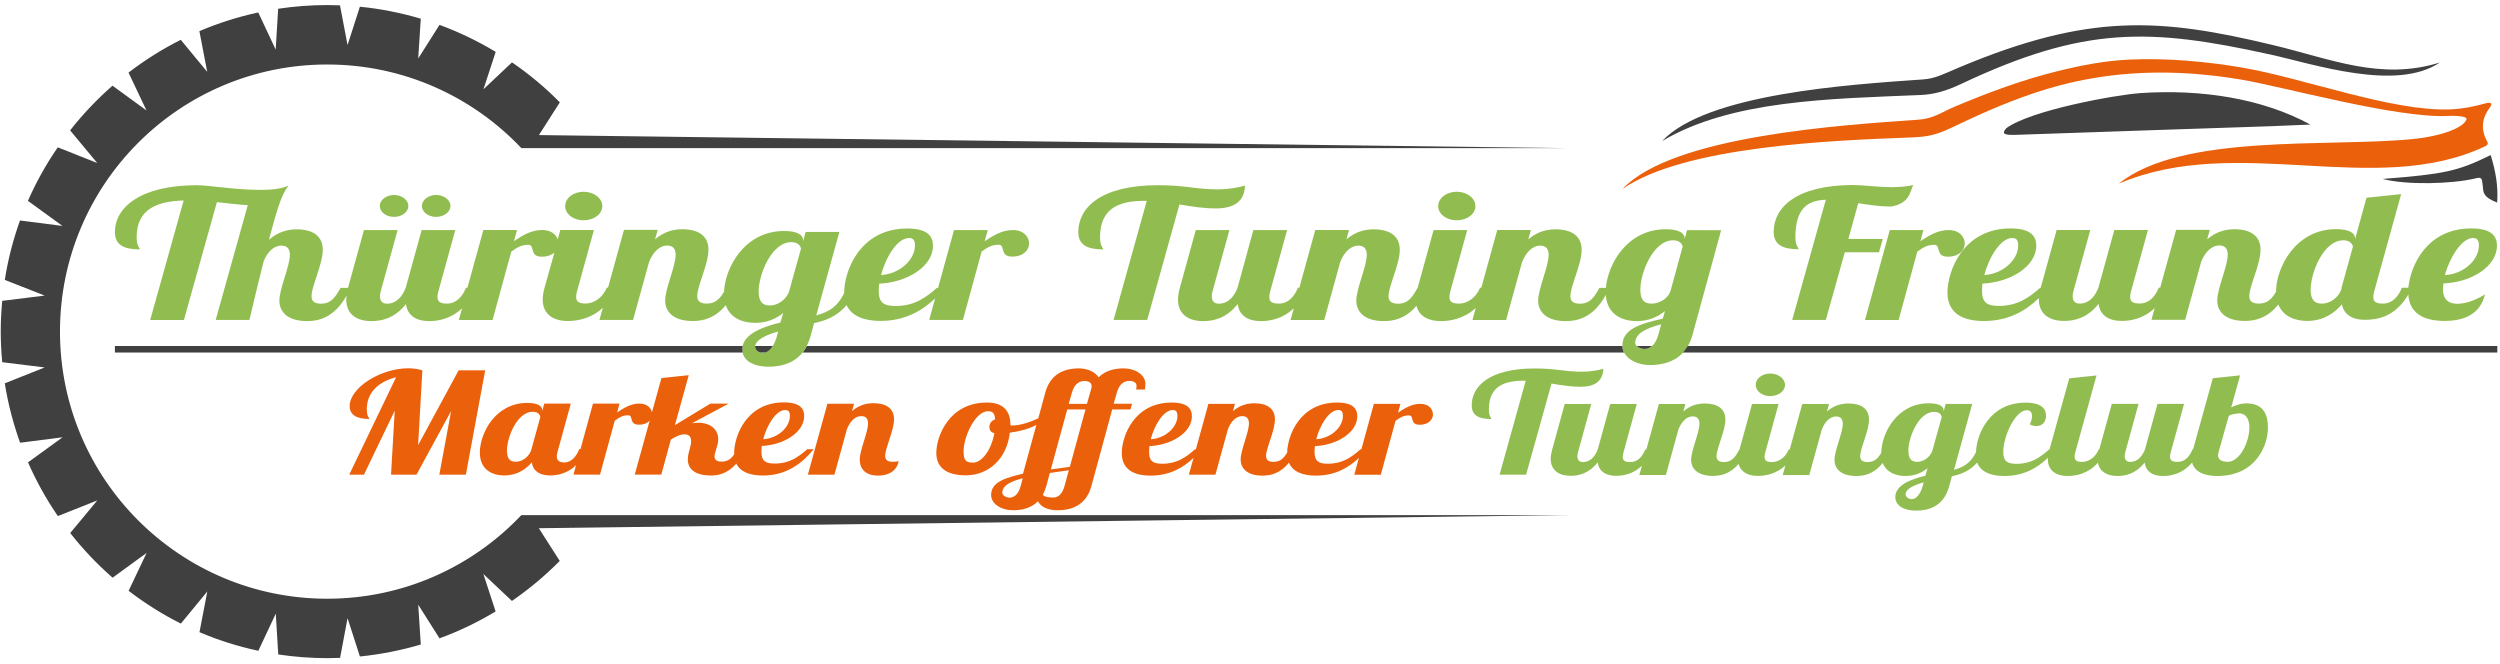 <?xml version="1.0" encoding="utf-8"?>
<!-- Generator: Adobe Illustrator 25.0.1, SVG Export Plug-In . SVG Version: 6.00 Build 0)  -->
<svg version="1.1" id="Ebene_1" xmlns="http://www.w3.org/2000/svg" xmlns:xlink="http://www.w3.org/1999/xlink" x="0px" y="0px"
	 viewBox="0 0 2713.3 720.9" style="enable-background:new 0 0 2713.3 720.9;" xml:space="preserve">
<style type="text/css">
	.st0{fill:#91BD50;}
	.st1{fill:#EB600A;}
	.st2{fill:#404040;}
</style>
<path id="Grün" class="st0" d="M1683.9,416.3l-27.6,98.9h-28.8l28.4-102h-2.4c-21.2,0-37.6,6.3-37.6,31.1c0,7.9,2.6,9.1,2.8,10.5
	c-13.8,0-21.4-3.8-21.4-14.9c0-20.5,18.8-40,68.3-40c24.2,0,31.6,3.5,51.3,3.5c9.2,0,17.8-1.5,23.2-3.2c-0.4,13.4-9,19.6-25,19.6
	C1705.2,419.7,1694.7,418.2,1683.9,416.3z M2438,437.8c-4,0-8.2,0.5-16.4,4.3l9.6-34.7l-29.6,3.1l-21.4,77.2h-0.6
	c-3,7.7-8.4,13.6-16.2,13.6c-5.6,0-8.2-1.4-8.2-5.7c0-1.4,0.2-2.9,0.8-4.9l14.4-52.4h-28.8l-13.6,49.4c-3,7.7-8.2,13.6-16,13.6
	c-4.4,0-6-2.8-6-6.3c0-1.4,0.2-2.8,0.6-4.3l14.4-52.4H2292l-13.6,49.4h-0.6c-3,7.7-10.2,13.6-18,13.6c-5.6,0-8.2-1.4-8.2-5.7
	c0-1.4,0.2-2.9,0.8-4.9l23-83.2l-29.6,3.1l-21.4,77.2h-0.4c-10,8.8-19.6,15.6-35.4,15.6c-9.6,0-14.4-2.5-14.4-12.9
	c0-17.1,13-45.3,25.6-45.3c3.8,0,5.6,2.5,5.6,6.3c0,2.6-0.8,5.7-2.4,9.1c2.4,1.2,4.8,1.8,7,1.8c5.8,0,10.6-3.7,10.6-11.2
	c0-7.1-4.4-14.2-22.2-14.2c-39.8,0-53.3,35.4-53.8,53.7v0c-5.5,11.3-12.6,16-23.9,19.2l19.8-71.5h-28.8l-2.2,8v-0.9
	c0-4.5-4.8-7.8-16.2-7.8c-34.7,0-51.3,32.9-51.5,53.7c-3.6,6.1-7.4,10.1-14.9,10.1c-6,0-8-2.6-8-6.5c0-8.6,9.6-27.3,9.6-39.7
	c0-12.3-9.4-17.4-22.2-17.4c-6.2,0-15,1.2-23.4,8.6l2.2-8H1956l-13.6,49.4h-1.1c-3,7.7-10.2,13.6-18,13.6c-5.6,0-8.2-1.4-8.2-5.7
	c0-1.4,0.2-2.9,0.8-4.9l14.4-52.4h-28.8l-13.6,49.4h-0.1c-4.4,8-8,13.6-16.8,13.6c-6,0-8-2.6-8-6.5c0-8.6,9.6-27.3,9.6-39.7
	c0-12.3-9.4-17.4-22.2-17.4c-6.2,0-15,1.2-23.4,8.6l2.2-8h-28.8l-13.6,49.4h-1.2c-3,7.7-8.4,13.6-16.2,13.6c-5.6,0-8.2-1.4-8.2-5.7
	c0-1.4,0.2-2.9,0.8-4.9l14.4-52.4h-28.8l-13.6,49.4c-3,7.7-8.2,13.6-16,13.6c-4.4,0-6-2.8-6-6.3c0-1.4,0.2-2.8,0.6-4.3l14.4-52.4
	h-28.8l-13.6,49.4c-1,3.7-1.6,7.1-1.6,10c0,12.9,9.4,18.5,21.4,18.5c8.4,0,19.6-2,29.6-14.6c1.2,9.5,8.4,14.6,19.8,14.6
	c7.5,0,18.4-1.6,28.2-10.9l-2.8,10h28.8l13.6-49.4c3-7.7,8.4-14.2,15.6-14.2c4.8,0,7.2,2.8,7.2,7.9c0,9.9-9,28.8-9,39.3
	c0,8.8,6.2,17.4,23.6,17.4c7.9,0,18.5-1.8,27.9-13.1c2.3,9.1,10.6,13.1,20.8,13.1c7.6,0,19.6-1.7,30-11.3l-2.9,10.4h28.8l13.6-49.4
	c3-7.7,8.4-14.2,15.6-14.2c4.8,0,7.2,2.8,7.2,7.9c0,9.9-9,28.8-9,39.3c0,8.8,6.2,17.4,23.6,17.4c8.1,0,19-1.9,28.7-14.1
	c4.1,10.2,14.2,14.1,24.7,14.1c10.4,0,18.2-3.7,24-8.5l-2.4,8.2c-15,3.6-32.6,10-32.6,23c0,10,10.2,14.9,22.4,14.9
	c13.2,0,30-4.2,36-26.2l3-11.1c8.9-1.9,19.4-5.5,27.4-14.9c4,10.3,14.8,14.6,29.6,14.6c21,0,36.1-8.9,47.1-19.7c0,0.4,0,0.8,0,1.2
	c0,12.9,9.4,18.5,21.4,18.5c8.3,0,22-2,33-14.4c1.8,10,10.4,14.4,21.1,14.4c8.4,0,19.6-2,29.6-14.6c1.2,9.5,8.4,14.6,19.8,14.6
	c8.4,0,21.1-2,31.7-14.6c2.4,9.2,11.7,14.6,27.4,14.6c42.4,0,54.9-34,54.9-52.1C2461.6,444.5,2452,437.8,2438,437.8z M2086.6,528
	c-2.6,9.1-7.4,13.7-11.6,13.7c-4.4,0-6.8-2.9-6.8-5.1c0-6.2,9.4-10.2,19.6-13.1L2086.6,528z M2097.2,489.2c-2.8,7.9-10.6,12-16,12
	c-3.6,0-10-0.2-10-12c0-14.5,11-42.2,28-42.2c6.4,0,8,4,8.2,5.7L2097.2,489.2z M2417.9,501.2c-7.2,0-10.6-2.6-10.6-7.1
	c0-1.1,0.2-2.3,0.6-3.5l11-39.1c2.2-2,9-2.8,11.8-2.8c7.2,0,10.6,7.2,10.6,14.8C2441.4,479.6,2431,501.2,2417.9,501.2z
	 M1921.3,405.4c-8.8,0-15.8,5.5-15.8,12.3c0,6.8,7,12.2,15.8,12.2c8.8,0,16-5.4,16-12.2C1937.3,411,1930.1,405.4,1921.3,405.4z
	 M473.4,211.6c-8.6,0-15.5,5.5-15.5,11.9c0,6.6,6.8,11.9,15.5,11.9c8.4,0,15.5-5.3,15.5-11.9C488.9,217.1,481.8,211.6,473.4,211.6z
	 M427.7,211.6c-8.6,0-15.5,5.5-15.5,11.9c0,6.6,6.8,11.9,15.5,11.9c8.4,0,15.5-5.3,15.5-11.9C443.2,217.1,436.1,211.6,427.7,211.6z
	 M1099.4,249.7c-12.2,0-21.8,6.2-30.7,12.1l3.3-12.1h-36.6l-17.3,62.7h-1.2c-12.7,11.1-24.9,19.7-44.9,19.7
	c-12.2,0-18.3-3.1-18.3-16.4c0-2.3,0.2-5.1,0.5-7.8c30.5-1.4,58.4-18.7,58.4-41.2c0-9.8-5.3-18.7-27.9-18.7c-52,0-68.5,47-68.5,69.5
	c0,0.2,0,0.4,0,0.6c0,0,0,0,0,0c-6.9,14.3-16,20.3-30.3,24.2l25.1-90.6h-36.6l-2.8,10.2v-1.2c0-5.7-6.1-10-20.6-10
	c-42.8,0-63.9,39.4-65.2,65.9c-4.6,7.8-9.4,12.9-18.9,12.9c-7.6,0-10.2-3.3-10.2-8.2c0-10.9,12.2-34.6,12.2-50.4
	c0-15.6-11.9-22.1-28.2-22.1c-7.9,0-19,1.6-29.7,10.9l2.8-10.2h-36.6l-17.3,62.7h-1.4c-3.8,9.8-13,17.2-22.8,17.2
	c-7.1,0-10.4-1.8-10.4-7.2c0-1.8,0.2-3.7,1-6.2l18.3-66.4h-36.5l-2.8,10.2c-1.9-5.6-7.6-10.2-16.8-10.2c-12.2,0-21.8,6.2-30.7,12.1
	l3.3-12.1h-36.5l-17.3,62.7h-1.6c-3.8,9.8-10.7,17.2-20.5,17.2c-7.1,0-10.4-1.8-10.4-7.2c0-1.8,0.2-3.7,1-6.2l18.3-66.4h-36.5
	l-17.3,62.7c-3.8,9.8-10.4,17.2-20.3,17.2c-5.6,0-7.6-3.5-7.6-8c0-1.8,0.2-3.5,0.8-5.5l18.3-66.4H395l-17.3,62.7h-8.1
	c-5.6,10.2-10.2,17.2-21.3,17.2c-7.6,0-10.2-3.3-10.2-8.2c0-10.9,12.2-34.6,12.2-50.4c0-15.6-11.9-22.1-28.2-22.1
	c-8.1,0-19.3,1.8-30.2,11.3c11.7-44.5,15.2-50.2,21.3-58.8c-7.1,3.5-18.3,4.7-30.7,4.7c-25.9,0-56.9-5.1-68.5-5.1
	c-62.7,0-89.3,24.8-89.3,50.8c0,14,9.6,18.9,27.2,18.9c-0.3-1.8-3.6-3.3-3.6-13.3c0-30.7,22.6-39,51-39.8L163,347.3h36.6l35.8-127.9
	c11.7,1.2,23.1,2.7,33.5,3.3l-34.8,124.5h36.6c6.1-26,11.2-46.8,15.5-63.8c3.8-9.2,10.4-16.8,19.3-16.8c6.1,0,9.1,3.5,9.1,10
	c0,12.5-11.4,36.5-11.4,49.8c0,11.1,7.9,22.1,30,22.1c12.1,0,29.2-3.3,42.9-27.5c-0.2,1.4-0.3,2.8-0.3,4.1
	c0,16.4,11.9,23.4,27.2,23.4c10.7,0,24.9-2.5,37.6-18.5c1.5,12.1,10.7,18.5,25.1,18.5c9.5,0,23.3-2.1,35.8-13.9l-3.5,12.7h36.6
	l20.3-74.2c6.3-4.5,10.9-7.4,18.5-7.4c7.6,0,0.5,12.9,14.7,12.9c6.1,0,10.6-1.8,13.6-4.4L591,312.3c-1.3,4.7-2,9-2,12.7
	c0,16.4,11.9,23.4,27.2,23.4c9.6,0,24.8-2.1,38-14.3l-3.6,13.1h36.5l17.3-62.7c3.8-9.8,10.7-18,19.8-18c6.1,0,9.1,3.5,9.1,10
	c0,12.5-11.4,36.5-11.4,49.8c0,11.1,7.9,22.1,29.9,22.1c10.1,0,23.7-2.3,35.9-17.2c4.8,14,18.1,19.2,31.9,19.2
	c13.2,0,23.1-4.7,30.4-10.7l-3,10.4c-17.5,4.1-37.9,11.4-41,25.3c-0.3,1.2-0.4,2.4-0.4,3.7c0,1.2,0.1,2.3,0.3,3.3
	c2.1,10.5,14,15.6,28.1,15.6c12.4,0,27.2-2.9,37.2-15.6c1.6-2.1,3.2-4.4,4.5-7.1c1.6-3.1,2.9-6.6,4-10.5l3.8-14.1
	c11.6-2.4,25-7.1,35.3-19.6c5.5,12,18.9,17.2,36.9,17.2c26.3,0,45.2-11.1,59.2-24.4l-6.4,23.3h36.6l20.3-74.2
	c6.3-4.5,10.9-7.4,18.5-7.4c7.6,0,0.5,12.9,14.7,12.9c12.4,0,18.3-7.4,18.3-14.2C1116.9,256.9,1110.8,249.7,1099.4,249.7z
	 M986.7,258.3c4.8,0,6.3,3.1,6.3,8c0,16.2-17.3,31.2-36.8,32.2C961.4,279.1,973.8,258.3,986.7,258.3z M843,365.5
	c-1.1,4-2.6,7.3-4.3,9.9c-2.5,3.9-5.3,6.2-8.1,7.1c-0.8,0.2-1.6,0.4-2.3,0.4c-1,0-2-0.1-2.9-0.4c-3.8-1-5.8-3.8-5.8-6.1
	c0-0.3,0-0.7,0.1-1c1-7.2,12.4-12,24.8-15.6L843,365.5z M856.4,316.3c-3.5,10-13.5,15.2-20.3,15.2c-4.6,0-12.7-0.2-12.7-15.2
	c0-18.3,13.9-53.5,35.5-53.5c8.1,0,10.2,5.1,10.4,7.2L856.4,316.3z M633.4,208.1c-11.2,0-20,7-20,15.6c0,8.6,8.9,15.4,20,15.4
	c11.2,0,20.3-6.8,20.3-15.4C653.7,215.1,644.5,208.1,633.4,208.1z M1280.1,221.9l-35,125.3h-36.5l36-129.2h-3
	c-26.9,0-47.7,8-47.7,39.4c0,10,3.3,11.5,3.6,13.3c-17.5,0-27.2-4.9-27.2-18.9c0-26,23.9-50.8,86.5-50.8c30.7,0,40.1,4.5,65,4.5
	c11.7,0,22.6-2,29.4-4.1c-0.5,17-11.4,24.8-31.7,24.8C1307,226.2,1293.8,224.3,1280.1,221.9z M1831,249.7l-2.5,9.4
	c0-6-6.1-10.3-20.6-10.3c-41.6,0-62.7,37.3-65,63.6h-7c-5.6,10.2-10.2,17.2-21.3,17.2c-7.6,0-10.2-3.3-10.2-8.2
	c0-10.9,12.2-34.6,12.2-50.4c0-15.6-11.9-22.1-28.2-22.1c-7.9,0-19,1.6-29.7,10.9l2.8-10.2H1625l-17.3,62.7h-1.4
	c-3.8,9.8-12.9,17.2-22.8,17.2c-7.1,0-10.4-1.8-10.4-7.2c0-1.8,0.3-3.7,1-6.2l18.3-66.4h-36.5l-17.3,62.7h-0.1
	c-5.6,10.2-10.2,17.2-21.3,17.2c-7.6,0-10.2-3.3-10.2-8.2c0-10.9,12.2-34.6,12.2-50.4c0-15.6-11.9-22.1-28.2-22.1
	c-7.9,0-19,1.6-29.7,10.9l2.8-10.2h-36.6l-17.3,62.7h-1.6c-3.8,9.8-10.7,17.2-20.6,17.2c-7.1,0-10.4-1.8-10.4-7.2
	c0-1.8,0.3-3.7,1-6.2l18.3-66.4h-36.6l-17.2,62.7c-3.8,9.8-10.4,17.2-20.3,17.2c-5.6,0-7.6-3.5-7.6-8c0-1.8,0.2-3.5,0.8-5.5
	l18.3-66.4h-36.5l-17.3,62.7c-1.3,4.7-2,9-2,12.7c0,16.4,11.9,23.4,27.2,23.4c10.7,0,24.9-2.5,37.6-18.5
	c1.5,12.1,10.7,18.5,25.1,18.5c9.5,0,23.3-2.1,35.8-13.9l-3.5,12.7h36.5l17.3-62.7c3.8-9.8,10.7-18,19.8-18c6.1,0,9.1,3.5,9.1,10
	c0,12.5-11.4,36.5-11.4,49.8c0,11.1,7.9,22.1,29.9,22.1c10,0,23.4-2.3,35.4-16.6c2.9,11.6,13.4,16.6,26.4,16.6
	c9.6,0,24.8-2.1,38-14.3l-3.6,13.1h36.5l17.3-62.7c3.8-9.8,10.7-18,19.8-18c6.1,0,9.1,3.5,9.1,10c0,12.5-11.4,36.5-11.4,49.8
	c0,11.1,7.9,22.1,30,22.1c12.3,0,29.7-3.4,43.4-28.4c1.4,20.9,17.2,28.4,33.7,28.4c13.2,0,23.1-4.9,30.5-10.9l-2.3,8.2
	c-24.1,5.5-43.9,11.1-43.9,29.3c0,0.2,0,0.3,0,0.5c0.1,2.5,0.7,4.9,1.9,7.1c4.4,8.4,15.9,13.5,28.1,13.5c11.7,0,25.8-2.6,35.9-13.5
	c1.9-2,3.6-4.4,5.2-7.1c2.1-3.6,3.8-7.7,5.1-12.6l31-113.2H1831z M1799.8,363.5c-1.7,5.8-4.1,9.6-6.8,12c-2.6,2.3-5.5,3.2-8.2,3.2
	c-3.5,0-6.6-1.5-8.4-3.2c-1.1-1-1.7-2.2-1.7-3.2c0-10.5,12.2-16.2,28.2-20.3L1799.8,363.5z M1813.3,314.9
	c-2.8,10-13.4,14.6-20.3,14.6c-4.6,0-12.7-0.2-12.7-15.2c0-18.3,14-53.5,35.5-53.5c7.6,0,9.9,4.3,10.4,6.8L1813.3,314.9z
	 M1581,208.1c-11.2,0-20.1,7-20.1,15.6c0,8.6,8.9,15.4,20.1,15.4c11.2,0,20.3-6.8,20.3-15.4C1601.3,215.1,1592.2,208.1,1581,208.1z
	 M2043.4,259.4l-4.1,14.4h-37.1l-20.6,73.4h-36.5l36.5-130.4c-19.5,0.6-33,9.2-33,40.4c0,10,3.3,11.5,3.6,13.3
	c-17.5,0-27.2-4.9-27.2-18.9c0-26,23.9-50.8,86.5-50.8c10.2,0,26.1,2.3,42.1,2.3c7.9,0,15.7-0.6,22.8-2.3
	c-3.6,8.2-4.3,20.1-24.1,23.4c-11.7,0-23.9-1.8-35.5-3.7l-10.7,38.8H2043.4z M2087.5,249.7l-3.3,12.1c8.9-5.9,18.5-12.1,30.7-12.1
	c11.4,0,17.5,7.2,17.5,14.6c0,6.8-5.8,14.3-18.3,14.3c-14.2,0-7.1-12.9-14.7-12.9c-7.6,0-12.2,2.9-18.5,7.4l-20.3,74.2h-36.5
	l26.9-97.6H2087.5z M2710,266.6c0-9.8-5.3-18.7-27.9-18.7c-48.4,0-66,40.7-68.3,64.4h-7c-3.8,9.8-10.7,17.2-20.6,17.2
	c-7.1,0-10.4-1.8-10.4-7.2c0-1.8,0.3-3.7,1-6.2l29.2-105.4l-37.6,3.9l-12.4,44.9v-0.8c0-5.7-6.1-10-20.6-10c-44,0-65.1,41.7-65.2,68
	c0,0,0,0,0,0c-4.6,7.7-9.3,12.8-18.8,12.8c-7.6,0-10.2-3.3-10.2-8.2c0-10.9,12.2-34.6,12.2-50.4c0-15.6-11.9-22.1-28.2-22.1
	c-7.9,0-19,1.6-29.7,10.9l2.8-10.2h-36.5l-17.3,62.7h-1.6c-3.8,9.8-10.7,17.2-20.6,17.2c-7.1,0-10.4-1.8-10.4-7.2
	c0-1.8,0.3-3.7,1-6.2l18.3-66.4h-36.5l-17.3,62.7c-3.8,9.8-10.4,17.2-20.3,17.2c-5.6,0-7.6-3.5-7.6-8c0-1.8,0.2-3.5,0.8-5.5
	l18.3-66.4h-36.5l-17.3,62.7h-0.5c-12.7,11.1-24.9,19.7-44.9,19.7c-12.2,0-18.3-3.1-18.3-16.4c0-2.3,0.3-5.1,0.5-7.8
	c30.5-1.4,58.4-18.7,58.4-41.2c0-9.8-5.3-18.7-27.9-18.7c-52,0-68.5,47-68.5,69.5c0,22.1,15.7,31,39.6,31c26.7,0,45.8-11.3,59.7-25
	c0,0.5-0.1,1-0.1,1.5c0,16.4,11.9,23.4,27.2,23.4c10.7,0,24.9-2.5,37.6-18.5c1.5,12.1,10.7,18.5,25.1,18.5c9.5,0,23.3-2.1,35.8-13.9
	l-3.5,12.7h36.6l17.3-62.7c3.8-9.8,10.7-18,19.8-18c6.1,0,9.1,3.5,9.1,10c0,12.5-11.4,36.5-11.4,49.8c0,11.1,7.9,22.1,29.9,22.1
	c10.3,0,24.1-2.4,36.4-17.8c5.2,12.9,18,17.8,31.4,17.8c18,0,30-9,37.6-18c2,10.9,11.2,16.8,24.9,16.8c12.6,0,32.8-2.6,47.2-27.5
	c1.1,20.3,16.5,28.7,39.3,28.7c20.3,0,38.6-6.6,43.9-28.9c-8.1,5.5-20.3,10.3-29.9,10.3c-8.9,0-15.7-3.9-15.7-16.2
	c0-1.8,0.3-3.9,0.5-5.9C2682.1,306.5,2710,289.3,2710,266.6z M2684.1,258.3c4.8,0,6.3,3.1,6.3,8c0,16.4-17.3,31.4-37,32.2
	C2658.7,279.9,2671.4,258.3,2684.1,258.3z M2184.1,258.3c4.8,0,6.3,3.1,6.3,8c0,16.2-17.3,31.2-36.8,32.2
	C2158.7,279.1,2171.2,258.3,2184.1,258.3z M2541.3,312.3v1c-3.3,10.7-13.7,16.2-20.8,16.2c-4.6,0-12.7-0.2-12.7-15.2
	c0-18.3,13.9-53.5,35.5-53.5c7.6,0,9.9,4.5,10.4,6.8L2541.3,312.3z"/>
<path id="Orange" class="st1" d="M2697.9,112.1c5.8-1.6,7.4,0.5,4.8,3.9c-8.9,11.7-10.8,24-3.3,37.6c1.5,2.8,0,4.1-2.5,5.3
	c-119.6,56.3-268.5-14.6-397.3,40.4c68.2-55,228.9-39.3,319.1-48.4c33.1-3.3,55.9-13,58.2-21.5c1.1-3.9-15.3-3.8-19.5-3.6
	c-55.1,3-179.3-31.7-224.9-39.4c-71.4-12-141.2-10.8-211,10.2c-34.2,10.3-66.8,24.5-98.8,39.8c-19.2,9.2-27.4,12-48.8,12.8
	c-84.8,3.2-245.6,9.2-313,55.9c54.4-57.9,238.6-69.4,320.1-75.1c18.2-1.3,25.1-7.8,41.1-14.5c36.3-15.3,73.2-29,111.5-38.4
	c25.9-6.4,52-11.4,78.8-12.5c39.1-1.7,81.8,2.1,120.2,8.6c67.6,11.4,163.6,48.1,226.9,45.5C2672.5,118.2,2685.2,115.7,2697.9,112.1
	L2697.9,112.1z M505.6,515.2l21-113.3h-28.8l-44,81.2l4.6-81.2c-4.8-1.4-10-2.2-15.2-2.2c-30.4,0-63.7,21.3-63.7,41
	c0,10.2,8.4,14,21.4,14c-0.2-1.4-2.8-2.5-2.8-10.6c0-17.6,12-29.6,31.8-34.7l-50.9,105.8h16l33.4-69.5l-4,69.5H452l37.6-69.1
	l-12.8,69.1H505.6z M883,487.6c-11.4,14.2-28.4,28.5-55.1,28.5c-13.9,0-24.4-3.9-28.8-13c-9.8,11.5-20.6,13-27.4,13
	c-16.4,0-25.2-6.3-25.2-17.6c0-2.5,0.4-5.1,1.2-8l1.6-6c0.6-2,0.8-4,0.8-5.7c0-4.5-2-7.4-7.2-7.4c-4.6,0-9.2,2.2-14.8,5.7l-10.4,38
	h-28.8l16.2-58.6c-2.3,2.6-6.2,4.4-11.7,4.4c-11.2,0-5.6-10.2-11.6-10.2c-6,0-9.6,2.3-14.6,5.9l-16,58.5h-28.8l2.8-10.2
	c-9.8,9.4-20.8,11.1-28.4,11.1c-11.2,0-18.4-4.9-19.6-14.2c-6.2,7.1-15.6,14.2-29.8,14.2c-13.6,0-26.6-6.5-26.6-24.8
	c0-20.8,16.6-53.9,51.5-53.9c11.4,0,16.2,3.4,16.2,7.8v1.1l2.2-8.2h28.8l-14.4,52.4c-0.6,2-0.8,3.5-0.8,4.9c0,4.3,2.6,6.6,8.2,6.6
	c7.8,0,13.2-6.8,16.2-14.5h1.3l13.6-49.4h28.8l-2.6,9.6c7-4.6,14.6-9.6,24.2-9.6c7.9,0,12.5,4.4,13.6,9.4l10.3-37.1l29.6-3.1
	l-15,54.2l38.6-23.4h19.8l-40,21.4c2.2-0.3,4.4-0.6,6.6-0.6c14.8,0,22,8.2,22,18c0,1.8-0.2,3.9-0.8,5.9l-2.2,7.7
	c-0.4,1.5-1,3.2-1,4.9c0,3.1,1.6,5.7,7.8,5.7c6.5,0,10.2-3.1,13.5-7.9c0-0.5,0-1.1,0-1.6c0-17.7,13-54.8,54-54.8
	c17.8,0,22,7.1,22,14.8c0,17.7-22,31.4-46,32.5c-0.2,2.2-0.4,4.3-0.4,6.2c0,10.5,4.8,12.9,14.4,12.9c15.8,0,25.4-6.8,35.4-15.6H883z
	 M828.3,476.7c15.4-0.8,29-12.6,29-25.4c0-3.9-1.2-6.3-5-6.3C842.1,445,832.3,461.5,828.3,476.7z M586.4,452.8
	c0-1.8-1.8-5.9-8.2-5.9c-17,0-28,27.7-28,42.2c0,11.9,6.4,12,10,12c5.8,0,14.2-4.6,16.6-13.6L586.4,452.8z M942.1,459.5
	c0,9.9-9,28.8-9,39.3c0,8.8,4.8,17.4,20.2,17.4c10.6,0,20.2-4.8,22-15.9c-1.2,0.6-3.2,0.9-6.6,0.9c-6,0-8-2.6-8-6.5
	c0-8.6,9.6-27.3,9.6-39.7c0-12.3-9.4-17.4-22.2-17.4c-6.2,0-15,1.2-23.4,8.6l2.2-8H898l-21.2,77h28.8l13.6-49.4
	c3-7.7,8.4-14.2,15.6-14.2C939.7,451.6,942.1,454.4,942.1,459.5z M1243.1,416.5c0,2.5-0.2,4.5-0.6,6.3h-9.4c0.2-1.5,0.4-2.8,0.4-4.2
	c0-3.5-3.6-5.2-7.6-5.2c-4.4,0-10.6,1.8-13.6,12.2l-3.6,12.6h20l-1.8,6.2h-19.8l-22.6,83.2c-6,22-23.2,26.2-36.4,26.2
	c-11.4,0-18.4-3.8-21.6-9.7c-7.8,7.9-18.4,9.7-27.2,9.7c-12.2,0-23.6-6.6-23.6-16.6c0-14.2,15.6-18.6,34.6-23.1l14.5-52.9
	c-7.6,4.1-17.8,7-28.8,8.4c-3.2,28.5-23.2,46.3-47.8,46.3c-18.6,0-32-6.8-32-24.3c0-17.7,13.6-54.7,54.9-54.7
	c17.2,0,25.6,8.5,25.6,24.6c0.8,0.3,1.6,0.3,2.2,0.3c8.2,0,19.5-3.7,28-7.8l7.6-28c6-22,23.2-26.2,36.4-26.2c9,0,17.6,3.7,21.4,9.7
	c8-7.9,18.6-9.7,27.4-9.7C1231.7,399.9,1243.1,406.5,1243.1,416.5z M1073.8,463.5c0-4.3,2.6-7.1,6.2-8.3c-0.4-6.5-2.4-8.9-7.6-8.9
	c-14.2,0-26.6,28.2-26.6,43.3c0,10.2,2.6,12.5,10.2,12.5c9.8,0,20-13.9,23.2-32C1075,469.2,1073.8,466.5,1073.8,463.5z M1110,519.1
	c-12.6,3.2-22.2,7.5-22.2,15.9c0,2.2,3.6,5.1,8,5.1c4.2,0,9.2-2.9,11.8-12L1110,519.1z M1160,510.4l-20.6,2.9l-3.8,14.2
	c-1,3.5-2.4,6.8-3.8,9.4c1.8,2.5,6.4,3.1,11.6,3.1c4.2,0,9.2-2.9,11.8-12L1160,510.4z M1178.1,444.4h-19.8l-17.8,65.1l20.6-2.8
	L1178.1,444.4z M1184.7,418.7c0-3.5-3.6-5.2-7.6-5.2c-4.4,0-10.6,1.8-13.6,12.2l-3.6,12.6h19.8l4.6-16.2
	C1184.7,420.8,1184.7,419.9,1184.7,418.7z M1555.2,449.8c0,5.4-4.6,11.2-14.4,11.2c-11.2,0-5.6-10.2-11.6-10.2
	c-6,0-9.6,2.3-14.6,5.9l-16,58.5h-28.8l5.1-18.3c-11,10.6-25.9,19.3-46.7,19.3c-14.5,0-25.2-4.2-29.3-14.1
	c-9.7,12.2-20.6,14.1-28.8,14.1c-17.4,0-23.6-8.6-23.6-17.4c0-10.5,9-29.4,9-39.3c0-5.1-2.4-7.9-7.2-7.9c-7.2,0-12.6,6.5-15.6,14.2
	l-13.6,49.4h-28.8l5.1-18.3c-11,10.6-25.9,19.3-46.7,19.3c-18.8,0-31.2-7.1-31.2-24.5c0-17.7,13-54.8,54.1-54.8
	c17.8,0,22,7.1,22,14.8c0,17.7-22,31.4-46.1,32.5c-0.2,2.2-0.4,4.3-0.4,6.2c0,10.5,4.8,12.9,14.4,12.9c15.8,0,25.4-6.8,35.4-15.6h1
	l13.6-49.4h28.8l-2.2,8c8.4-7.4,17.2-8.6,23.4-8.6c12.8,0,22.2,5.1,22.2,17.4c0,12.5-9.6,31.1-9.6,39.7c0,3.8,2,6.5,8,6.5
	c7.5,0,11.2-4,14.9-10.1v0c0.3-17.9,13.4-54.3,54.1-54.3c17.8,0,22,7.1,22,14.8c0,17.7-22,31.4-46,32.5c-0.2,2.2-0.4,4.3-0.4,6.2
	c0,10.5,4.8,12.9,14.4,12.9c15.8,0,25.4-6.8,35.4-15.6h1l13.6-49.4h28.8l-2.6,9.6c7-4.6,14.6-9.6,24.2-9.6
	C1550.4,438.2,1555.2,443.9,1555.2,449.8z M1428.5,476.7c15.4-0.8,29-12.6,29-25.4c0-3.9-1.2-6.3-5-6.3
	C1442.3,445,1432.5,461.5,1428.5,476.7z M1248.9,476.7c15.4-0.8,29-12.6,29-25.4c0-3.9-1.2-6.3-5-6.3
	C1262.7,445,1252.9,461.5,1248.9,476.7z"/>
<path id="Grau" class="st2" d="M355.1,649.8c-160.1,0-290-129.8-290-289.9S194.9,70,355.1,70c83,0,157.9,34.9,210.8,90.8h1137.8
	c-355-4.5-709.9-9-1064.9-13.5c-18-0.2-35.9-0.5-53.9-0.7l22.7-35.5c-15.8-16.1-33.2-30.6-51.9-43.4l-31,29.2l13.3-40.6
	C518.7,44.7,498.3,34.8,477,27l-23.1,36.5l2.8-43.2c-21.3-6.3-43.4-10.8-66.1-13l-13.4,41.6L369,5.8c-4.6-0.2-9.2-0.3-13.9-0.3
	c-18.1,0-35.9,1.4-53.2,4l-2.7,44.3l-18.9-40.3c-22.1,4.8-43.5,11.6-63.9,20.3l8.5,44.2l-28.7-34.8c-20.1,10.1-39,22-56.7,35.6
	l19.5,41.1l-36.9-26.9c-16.8,14.7-32.2,30.9-46,48.5l29.4,35.4l-42.8-17C50.2,178,39.3,197.5,30.3,218l37.5,27.2l-46.1-5.9
	C14.3,260,8.7,281.5,5.2,303.8l43.3,17l-46.1,5.7c-1,11-1.6,22.1-1.6,33.3c0,11.2,0.6,22.3,1.6,33.3l46.1,5.7L5.2,416
	c3.5,22.3,9.2,43.8,16.6,64.5l46.1-5.9l-37.5,27.2c9,20.5,19.8,40,32.4,58.3l42.8-17l-29.4,35.4c13.8,17.6,29.2,33.8,46,48.5
	l36.9-26.9l-19.5,41.1c17.7,13.6,36.6,25.5,56.7,35.6l28.7-34.9l-8.5,44.2c20.4,8.7,41.8,15.5,63.9,20.2l18.9-40.3l2.7,44.3
	c17.4,2.6,35.1,4,53.2,4c4.7,0,9.3-0.1,13.9-0.3l8.1-43.1l13.4,41.6c22.7-2.3,44.8-6.7,66.1-13l-2.8-43.2l23.1,36.5
	c21.3-7.8,41.7-17.6,60.9-29.2l-13.3-40.6l31,29.2c18.7-12.8,36-27.4,51.9-43.4l-22.7-35.5c18-0.2,35.9-0.5,53.9-0.7
	c355-4.5,709.9-9,1064.9-13.5H565.8C513,614.9,438.1,649.8,355.1,649.8z M806.1,375.5H124.7v7.1H806c-0.2-1.1-0.3-2.2-0.3-3.3
	C805.7,377.9,805.8,376.7,806.1,375.5z M819.7,375.5c0,0.3-0.1,0.7-0.1,1c0,2.2,2,5.1,5.8,6.1h5.2c2.8-0.8,5.7-3.2,8.1-7.1H819.7z
	 M1831.7,375.5c-1.6,2.7-3.3,5-5.2,7.1h883.9v-7.1H1831.7z M1776.4,375.5c1.8,1.8,4.9,3.2,8.4,3.2c2.6,0,5.5-0.9,8.2-3.2H1776.4z
	 M1760.7,375.5h-885c-1.3,2.7-2.8,5-4.5,7.1h891.3C1761.5,380.4,1760.8,378,1760.7,375.5z M2703.2,168.3
	c-36.1,17.7-50.1,20.6-117.2,25.9c25.2,6.8,75.2,5.6,100.7-0.6c6.6-1.6,7-0.6,7.9,8.1c0.7,7.4,0,12,15.6,18.2
	C2711.6,202.2,2708.4,185.2,2703.2,168.3z M2466.9,48.9C2344,19.4,2267.1,14,2125.8,73.4c-16.6,7-25.3,11.9-38.8,12.8
	c-80,5.6-234.7,15.4-283.1,66.9c75.1-44.6,181.8-45.8,280.8-50c13.3-0.6,26.5-3.8,43.8-12c134.1-63.3,205.1-60.6,335.2-32
	c47.1,10.3,137,40.8,184.4,8.7C2584,87.9,2529.7,63.9,2466.9,48.9z M2323.6,101c-27.9,1.9-120.1,18.8-146.2,38.2
	c-5.7,6.6-1.7,7.6,12.1,7.1c119.5-4.2,207.4-7,274.7-9.3c2.5-0.1,43.3-1.8,43.3-1.8C2454.7,106.4,2387.9,96.7,2323.6,101z"/>
</svg>

